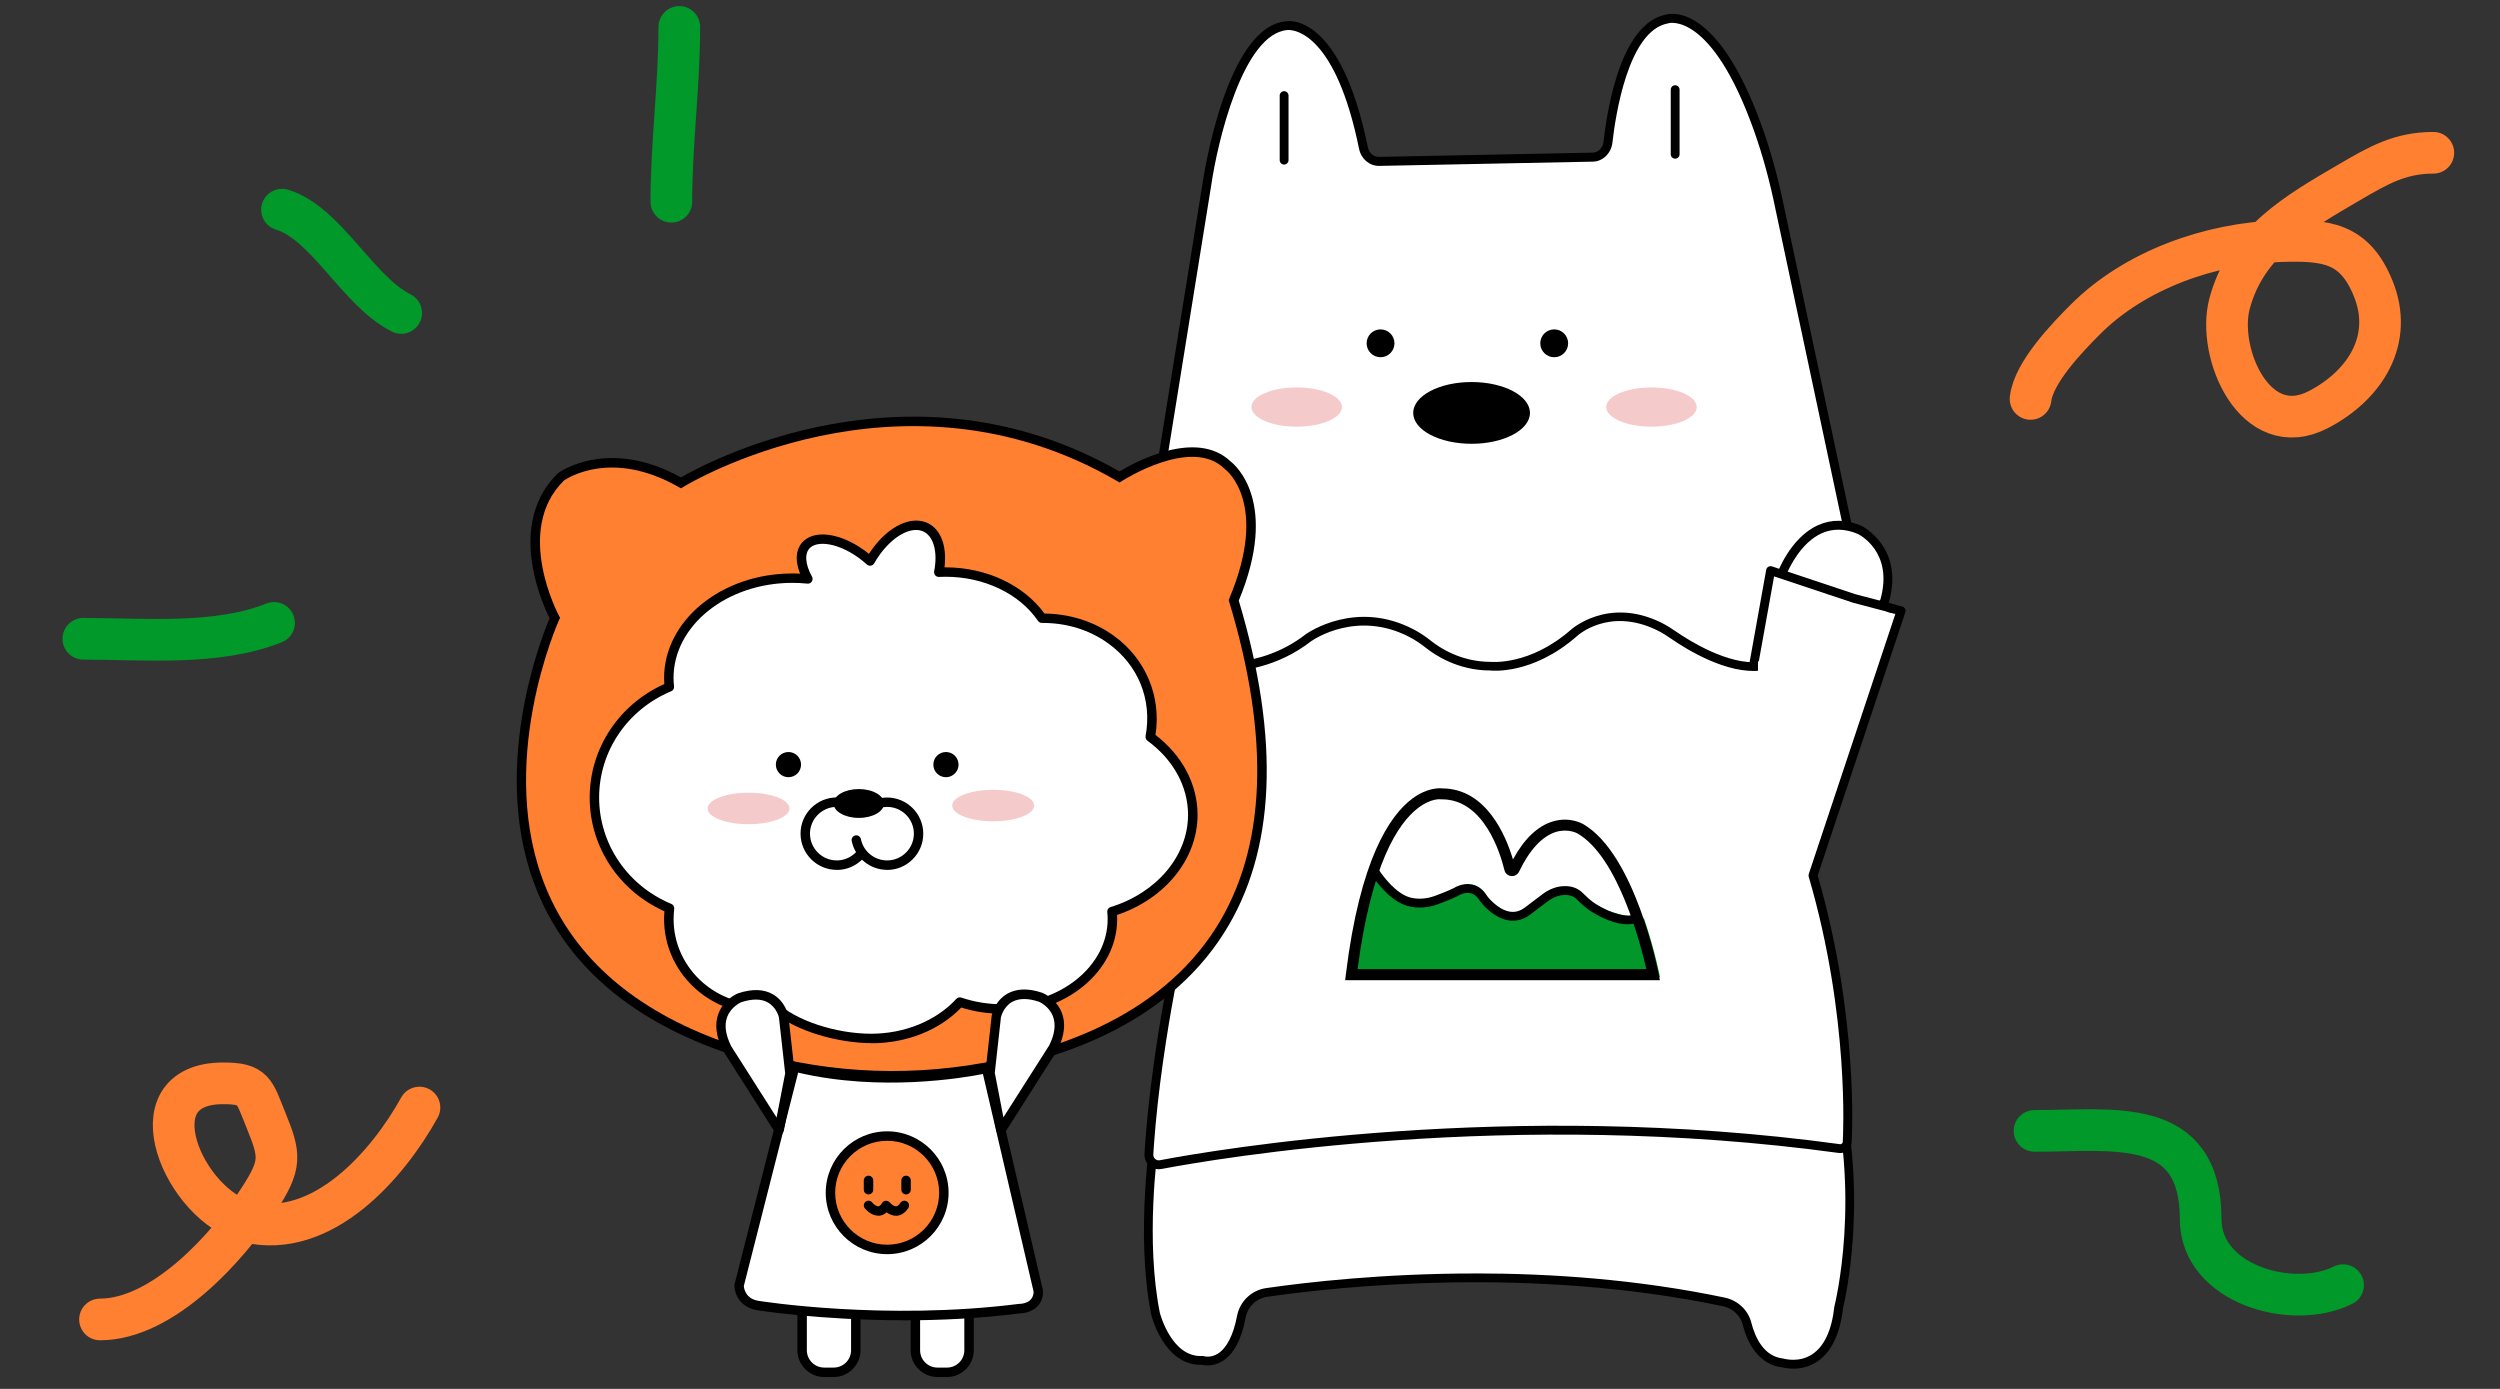 <svg width="180" height="100" viewBox="0 0 180 100" fill="none" xmlns="http://www.w3.org/2000/svg">
<rect x="0" y="0" width="180" height="100" fill="#333333" stroke="none"/>
<g clip-path="url(#clip0_936_25292)">
<path d="M83.194 81.557C83.194 81.557 82.024 88.727 83.194 94.569C83.194 94.569 84.049 98.077 86.594 97.942C86.594 97.942 88.646 98.622 89.374 94.8C89.549 93.889 90.272 93.181 91.195 93.05C95.896 92.37 110.05 90.783 124.116 93.734C124.919 93.901 125.576 94.494 125.778 95.285C126.069 96.418 126.749 97.95 128.348 98.129C128.348 98.129 131.811 99.21 132.384 94.116C132.384 94.116 134.496 85.983 131.867 76.84L83.189 81.561L83.194 81.557Z" fill="white"/>
<path d="M129.104 98.542C128.69 98.542 128.384 98.467 128.288 98.443C126.936 98.28 125.938 97.19 125.473 95.369C125.306 94.713 124.749 94.196 124.053 94.048C110.249 91.149 96.509 92.609 91.243 93.368C90.464 93.48 89.835 94.084 89.688 94.864C89.382 96.474 88.805 97.54 87.97 98.029C87.338 98.403 86.753 98.312 86.562 98.268C86.523 98.268 86.487 98.268 86.447 98.268C83.802 98.268 82.927 94.8 82.888 94.653C81.719 88.807 82.868 81.585 82.88 81.513C82.904 81.37 83.019 81.263 83.162 81.251L131.84 76.53C131.991 76.514 132.134 76.61 132.174 76.757C134.727 85.641 132.818 93.686 132.699 94.176C132.48 96.073 131.848 97.377 130.81 98.053C130.205 98.447 129.585 98.546 129.104 98.546V98.542ZM106.208 91.686C111.669 91.686 117.917 92.112 124.184 93.428C125.115 93.623 125.862 94.323 126.089 95.21C126.371 96.315 126.996 97.663 128.388 97.815C128.408 97.815 128.428 97.823 128.447 97.826C128.459 97.826 129.521 98.141 130.476 97.512C131.343 96.94 131.884 95.786 132.074 94.08C132.074 94.064 132.078 94.052 132.082 94.037C132.102 93.957 134.099 86.027 131.641 77.182L83.472 81.851C83.285 83.144 82.482 89.388 83.508 94.514C83.512 94.534 84.335 97.759 86.578 97.632C86.618 97.632 86.658 97.632 86.694 97.648C86.71 97.651 87.155 97.783 87.664 97.477C88.316 97.083 88.801 96.14 89.068 94.748C89.267 93.702 90.106 92.895 91.156 92.744C94.067 92.323 99.551 91.69 106.208 91.69V91.686Z" fill="black"/>
<path d="M78.421 62.937C78.421 62.937 75.657 68.29 79.797 70.382C79.797 70.382 82.983 71.778 85.214 67.936L85.532 65.14L78.417 62.933L78.421 62.937Z" fill="white"/>
<path d="M81.177 70.895C80.307 70.895 79.702 70.64 79.686 70.632C78.565 70.064 77.825 69.232 77.475 68.147C76.692 65.729 78.115 62.929 78.175 62.81C78.235 62.69 78.374 62.635 78.501 62.674L85.616 64.882C85.743 64.921 85.823 65.045 85.807 65.176L85.489 67.972C85.484 68.007 85.473 68.047 85.453 68.079C84.1 70.409 82.386 70.899 81.177 70.899V70.895ZM78.565 63.267C78.262 63.939 77.395 66.134 77.996 67.98C78.302 68.918 78.946 69.646 79.921 70.135C80.028 70.179 82.876 71.36 84.948 67.844L85.234 65.335L78.565 63.267Z" fill="black"/>
<path d="M114.599 41.203H92.404L83.472 47.081C83.472 47.081 78.15 55.078 77.522 62.877C77.494 63.227 77.693 63.557 78.015 63.708L85.369 65.975C85.369 65.975 83.348 74.295 82.764 82.475C82.748 82.686 82.736 82.893 82.724 83.104C82.696 83.569 83.114 83.939 83.575 83.852C88.089 82.996 108.976 79.477 132.428 82.698C132.718 82.738 132.98 82.531 132.996 82.241C133.108 80.4 133.219 72.215 130.535 63.036L136.878 43.979L131.561 42.651" fill="white"/>
<path d="M83.436 84.186C83.186 84.186 82.943 84.094 82.752 83.927C82.51 83.712 82.382 83.41 82.402 83.088C82.414 82.877 82.43 82.666 82.442 82.456C82.959 75.202 84.625 67.749 84.987 66.194L77.92 64.015C77.92 64.015 77.892 64.003 77.876 63.999C77.435 63.788 77.165 63.327 77.2 62.849C77.829 55.059 83.146 46.985 83.202 46.906C83.225 46.87 83.257 46.838 83.293 46.814L92.225 40.937C92.277 40.901 92.341 40.885 92.4 40.885H114.596C114.771 40.885 114.914 41.028 114.914 41.203C114.914 41.378 114.771 41.521 114.596 41.521H92.496L83.699 47.312C83.237 48.023 78.425 55.603 77.837 62.901C77.821 63.108 77.936 63.311 78.131 63.41L85.46 65.669C85.624 65.717 85.715 65.884 85.675 66.051C85.655 66.134 83.655 74.442 83.078 82.499C83.062 82.706 83.05 82.917 83.039 83.124C83.031 83.247 83.078 83.362 83.174 83.446C83.265 83.529 83.388 83.561 83.512 83.537C87.537 82.774 108.809 79.131 132.468 82.38C132.539 82.392 132.591 82.36 132.615 82.34C132.643 82.32 132.675 82.281 132.679 82.221C132.699 81.859 133.184 73.225 130.229 63.128C130.209 63.064 130.213 63.001 130.229 62.937L136.465 44.206L131.482 42.961C131.311 42.917 131.207 42.746 131.251 42.571C131.295 42.4 131.47 42.293 131.641 42.34L136.958 43.669C137.045 43.688 137.117 43.748 137.161 43.824C137.204 43.903 137.212 43.995 137.185 44.078L130.873 63.04C133.824 73.201 133.343 81.891 133.319 82.257C133.307 82.48 133.2 82.69 133.025 82.834C132.846 82.981 132.615 83.044 132.384 83.012C108.825 79.779 87.64 83.406 83.631 84.166C83.567 84.178 83.5 84.186 83.436 84.186Z" fill="black"/>
<path d="M85.218 66.516C85.186 66.516 85.158 66.512 85.126 66.5C84.987 66.452 84.915 66.297 84.967 66.158L89.079 54.693C89.127 54.553 89.282 54.482 89.421 54.533C89.56 54.581 89.632 54.736 89.58 54.875L85.468 66.341C85.428 66.448 85.325 66.516 85.218 66.516Z" fill="black"/>
<path d="M94.209 45.919C90.698 48.648 86.8 47.968 86.8 47.968C81.165 47.387 82.199 41.485 82.632 39.727C82.728 39.349 82.799 38.968 82.847 38.582L82.93 37.89L86.895 13.289C86.895 13.289 88.502 2.133 92.666 1.851C92.666 1.851 96.245 1.219 98.166 10.648C98.281 11.225 98.747 11.63 99.276 11.622L114.69 11.316C115.247 11.304 115.708 10.843 115.78 10.23C116.054 7.777 117.025 1.907 120.039 1.37C120.039 1.37 123.376 0.22 126.613 9.379C127.257 11.205 127.759 13.086 128.144 14.995L133.251 38.976C133.298 39.206 133.354 39.433 133.422 39.656C133.823 41.004 135.358 47.661 126.776 47.968C124.402 48.246 121.519 46.436 120.524 45.744C120.171 45.502 119.809 45.267 119.423 45.084C115.756 43.318 113.322 45.577 113.322 45.577C110.204 48.306 107.325 47.968 107.325 47.968C105.078 47.968 103.483 46.894 102.891 46.424C102.505 46.118 102.091 45.836 101.646 45.601C97.617 43.493 94.217 45.919 94.217 45.919" fill="white"/>
<path d="M87.966 48.365C87.254 48.365 86.801 48.29 86.745 48.282C85.043 48.107 83.754 47.431 82.943 46.273C81.432 44.122 82.008 40.925 82.323 39.648C82.418 39.266 82.486 38.896 82.529 38.542L82.613 37.85L86.578 13.233C86.646 12.772 88.276 1.827 92.647 1.529C92.774 1.505 96.52 0.96 98.481 10.581C98.564 10.998 98.891 11.296 99.257 11.296C99.26 11.296 99.264 11.296 99.268 11.296L114.683 10.99C115.077 10.982 115.411 10.636 115.458 10.187C115.745 7.634 116.755 1.644 119.964 1.052C120.338 0.944 123.731 0.252 126.916 9.264C127.532 11.006 128.049 12.911 128.459 14.923L133.561 38.9C133.613 39.147 133.669 39.362 133.725 39.556C133.979 40.419 134.691 43.406 133.072 45.657C131.899 47.292 129.783 48.17 126.785 48.278C124.359 48.564 121.468 46.779 120.338 45.999C120.056 45.804 119.678 45.554 119.28 45.363C115.864 43.716 113.629 45.717 113.538 45.804C110.34 48.604 107.409 48.29 107.286 48.274H107.278C104.971 48.274 103.297 47.148 102.689 46.663C102.279 46.337 101.885 46.079 101.495 45.872C97.733 43.903 94.596 46.031 94.405 46.166C91.995 48.035 89.437 48.357 87.97 48.357L87.966 48.365ZM92.794 2.161C92.746 2.161 92.722 2.161 92.718 2.161C89.485 2.384 87.648 10.298 87.21 13.329L83.245 37.938L83.166 38.618C83.122 39 83.046 39.397 82.947 39.803C82.653 40.992 82.112 43.971 83.468 45.908C84.168 46.906 85.301 47.49 86.832 47.65C86.892 47.657 90.662 48.274 94.011 45.669C94.011 45.669 94.019 45.665 94.023 45.661C94.17 45.558 97.63 43.144 101.786 45.319C102.215 45.546 102.641 45.824 103.082 46.178C103.639 46.62 105.17 47.654 107.318 47.654C107.381 47.657 110.141 47.936 113.104 45.343C113.124 45.327 115.733 42.961 119.555 44.802C119.992 45.013 120.398 45.279 120.7 45.49C121.535 46.067 124.434 47.924 126.733 47.657C129.549 47.554 131.497 46.763 132.551 45.299C134.003 43.283 133.347 40.543 133.112 39.751C133.048 39.537 132.993 39.306 132.937 39.047L127.835 15.066C127.433 13.078 126.92 11.201 126.316 9.491C123.249 0.817 120.171 1.66 120.139 1.672C120.127 1.672 120.108 1.68 120.096 1.684C117.22 2.193 116.306 8.381 116.095 10.266C116.007 11.034 115.407 11.623 114.695 11.638L99.28 11.945C98.6 11.945 98 11.44 97.853 10.716C96.186 2.527 93.291 2.161 92.794 2.161Z" fill="black"/>
<path d="M92.456 11.849C92.281 11.849 92.138 11.706 92.138 11.531V6.882C92.138 6.707 92.281 6.564 92.456 6.564C92.631 6.564 92.774 6.707 92.774 6.882V11.531C92.774 11.706 92.631 11.849 92.456 11.849Z" fill="black"/>
<path d="M120.612 11.424C120.437 11.424 120.294 11.28 120.294 11.105V6.456C120.294 6.281 120.437 6.138 120.612 6.138C120.787 6.138 120.93 6.281 120.93 6.456V11.105C120.93 11.28 120.787 11.424 120.612 11.424Z" fill="black"/>
<path d="M105.954 31.953C108.275 31.953 110.157 30.957 110.157 29.73C110.157 28.502 108.275 27.506 105.954 27.506C103.632 27.506 101.75 28.502 101.75 29.73C101.75 30.957 103.632 31.953 105.954 31.953Z" fill="black"/>
<path d="M118.907 30.72C120.705 30.72 122.164 30.087 122.164 29.308C122.164 28.528 120.705 27.896 118.907 27.896C117.108 27.896 115.649 28.528 115.649 29.308C115.649 30.087 117.108 30.72 118.907 30.72Z" fill="#F4CACA"/>
<path d="M93.363 30.72C95.161 30.72 96.62 30.087 96.62 29.308C96.62 28.528 95.161 27.896 93.363 27.896C91.564 27.896 90.106 28.528 90.106 29.308C90.106 30.087 91.564 30.72 93.363 30.72Z" fill="#F4CACA"/>
<path d="M99.4 25.721C99.953 25.721 100.402 25.272 100.402 24.718C100.402 24.165 99.953 23.716 99.4 23.716C98.846 23.716 98.397 24.165 98.397 24.718C98.397 25.272 98.846 25.721 99.4 25.721Z" fill="black"/>
<path d="M111.903 25.721C112.456 25.721 112.905 25.272 112.905 24.718C112.905 24.165 112.456 23.716 111.903 23.716C111.349 23.716 110.9 24.165 110.9 24.718C110.9 25.272 111.349 25.721 111.903 25.721Z" fill="black"/>
<path d="M115.227 65.319C115.144 65.271 113.024 63.995 112.945 63.939L111.859 64.516C111.795 64.559 111.728 64.599 111.668 64.647L110.407 65.629C108.781 66.898 107.174 64.762 107.174 64.762C106.371 63.482 105.154 64.325 105.154 64.325C104.72 64.547 104.175 64.774 103.758 64.933C103.122 65.18 102.426 65.259 101.765 65.1C100.914 64.894 99.841 63.708 99.113 62.794C98.477 64.631 97.904 67.045 97.49 70.243L119.522 70.362C119.522 70.362 119.153 68.409 118.369 66.138C117.212 66.031 115.772 65.645 115.223 65.319H115.227Z" fill="#01972A"/>
<path d="M117.22 66.552C116.281 66.552 115.295 66.075 114.579 65.633C114.185 65.386 113.855 65.076 113.525 64.75C113.314 64.543 113.04 64.436 112.702 64.436H112.69C112.161 64.436 111.716 64.687 111.433 64.897L110.176 65.848C109.699 66.21 109.178 66.349 108.633 66.269C107.456 66.094 106.593 64.925 106.557 64.874C106.359 64.547 106.136 64.364 105.873 64.305C105.432 64.205 105.002 64.484 104.998 64.488C104.987 64.496 104.975 64.504 104.963 64.508C104.509 64.734 103.941 64.953 103.543 65.1C102.811 65.367 102.067 65.418 101.387 65.239C100.186 64.929 99.2 63.645 98.802 63.052C98.787 63.036 98.771 63.016 98.759 62.992C98.675 62.845 98.703 62.623 98.846 62.531C98.989 62.444 99.196 62.511 99.292 62.65C99.554 63.044 100.493 64.349 101.547 64.623C102.099 64.766 102.716 64.722 103.328 64.5C103.706 64.361 104.243 64.154 104.668 63.943C104.784 63.871 105.36 63.541 106.009 63.684C106.442 63.78 106.804 64.062 107.078 64.52C107.078 64.52 107.818 65.506 108.725 65.641C109.099 65.697 109.449 65.597 109.795 65.339L111.051 64.388C111.568 63.999 112.125 63.792 112.702 63.8C113.211 63.8 113.632 63.971 113.963 64.297C114.277 64.607 114.567 64.882 114.905 65.092C115.529 65.478 116.715 66.094 117.637 65.872C117.804 65.828 117.975 65.935 118.015 66.102C118.055 66.269 117.951 66.44 117.784 66.48C117.597 66.524 117.407 66.544 117.216 66.544L117.22 66.552Z" fill="black"/>
<path d="M119.511 70.573H96.851L96.906 70.127C97.92 61.867 100.068 58.701 101.687 57.5C102.764 56.701 103.643 56.741 103.846 56.765C107.012 56.781 108.423 60.161 108.933 61.879C109.748 60.388 110.714 59.469 111.808 59.143C113.041 58.773 113.963 59.318 114.003 59.342C117.702 61.505 119.348 69.753 119.42 70.103L119.511 70.576V70.573ZM97.749 69.777H118.537C118.131 67.999 116.517 61.724 113.597 60.018C113.57 60.002 112.913 59.628 112.019 59.902C111.04 60.205 110.126 61.191 109.37 62.762C109.267 62.977 109.04 63.1 108.805 63.076C108.567 63.052 108.376 62.885 108.32 62.654C108.03 61.457 106.853 57.552 103.818 57.552H103.751C103.727 57.544 103.039 57.457 102.104 58.172C100.653 59.282 98.736 62.197 97.745 69.777H97.749Z" fill="black"/>
<path d="M128.212 41.529C128.212 41.529 129.962 36.498 133.899 38.153C133.899 38.153 136.786 39.548 135.681 43.331L133.521 46.011L128.212 41.533V41.529Z" fill="white"/>
<path d="M133.518 46.325C133.442 46.325 133.371 46.297 133.311 46.249L128.002 41.772C127.902 41.688 127.863 41.545 127.906 41.422C127.946 41.31 128.869 38.717 130.913 37.806C131.875 37.377 132.921 37.393 134.019 37.854C134.067 37.878 137.153 39.421 135.983 43.418C135.972 43.458 135.952 43.498 135.924 43.529L133.764 46.21C133.709 46.277 133.633 46.321 133.546 46.329C133.534 46.329 133.526 46.329 133.514 46.329L133.518 46.325ZM128.59 41.429L133.474 45.55L135.387 43.175C136.357 39.739 133.864 38.49 133.756 38.439C132.842 38.057 131.971 38.037 131.175 38.391C129.688 39.051 128.841 40.829 128.59 41.433V41.429Z" fill="black"/>
<path d="M136.326 43.832L133.462 43.076L127.481 41.08L126.24 47.968" fill="white"/>
<path d="M126.243 48.29C126.243 48.29 126.207 48.29 126.188 48.286C126.013 48.254 125.897 48.087 125.929 47.916L127.166 41.028C127.182 40.936 127.238 40.857 127.317 40.809C127.397 40.761 127.496 40.753 127.584 40.781L133.569 42.778L136.412 43.525C136.583 43.569 136.687 43.744 136.639 43.915C136.595 44.086 136.416 44.185 136.249 44.142L133.386 43.386L127.735 41.501L126.561 48.027C126.534 48.182 126.398 48.29 126.247 48.29H126.243Z" fill="black"/>
<path d="M135.884 44.313L133.729 43.665L126.574 47.638V48.966L132.56 48.302L135.884 44.313Z" fill="white"/>
</g>
<g clip-path="url(#clip1_936_25292)">
<path d="M68.185 92.228H67.496C66.619 92.228 65.908 92.939 65.908 93.816V97.218C65.908 98.094 66.619 98.805 67.496 98.805H68.185C69.062 98.805 69.773 98.094 69.773 97.218V93.816C69.773 92.939 69.062 92.228 68.185 92.228Z" fill="white"/>
<path d="M68.185 99.145H67.495C66.434 99.145 65.567 98.279 65.567 97.218V93.816C65.567 92.754 66.434 91.888 67.495 91.888H68.185C69.246 91.888 70.112 92.754 70.112 93.816V97.218C70.112 98.279 69.246 99.145 68.185 99.145ZM67.495 92.568C66.806 92.568 66.248 93.126 66.248 93.816V97.218C66.248 97.907 66.806 98.465 67.495 98.465H68.185C68.874 98.465 69.432 97.907 69.432 97.218V93.816C69.432 93.126 68.874 92.568 68.185 92.568H67.495Z" fill="black"/>
<path d="M60.029 92.228H59.34C58.463 92.228 57.752 92.939 57.752 93.816V97.218C57.752 98.094 58.463 98.805 59.34 98.805H60.029C60.906 98.805 61.617 98.094 61.617 97.218V93.816C61.617 92.939 60.906 92.228 60.029 92.228Z" fill="white"/>
<path d="M60.029 99.145H59.34C58.279 99.145 57.412 98.279 57.412 97.218V93.816C57.412 92.754 58.279 91.888 59.34 91.888H60.029C61.091 91.888 61.957 92.754 61.957 93.816V97.218C61.957 98.279 61.091 99.145 60.029 99.145ZM59.34 92.568C58.65 92.568 58.093 93.126 58.093 93.816V97.218C58.093 97.907 58.65 98.465 59.34 98.465H60.029C60.719 98.465 61.277 97.907 61.277 97.218V93.816C61.277 93.126 60.719 92.568 60.029 92.568H59.34Z" fill="black"/>
<path d="M57.222 76.824L53.217 92.555C53.217 92.555 53.217 93.779 54.564 93.997C54.564 93.997 63.541 95.467 73.415 94.219C73.415 94.219 74.762 94.219 74.762 92.972L71.025 76.933C71.025 76.933 64.112 78.548 57.222 76.824Z" fill="white"/>
<path d="M65.069 95.059C59.036 95.059 54.572 94.342 54.509 94.333C53.216 94.12 52.876 93.076 52.876 92.555C52.876 92.528 52.876 92.5 52.885 92.473L56.89 76.743C56.936 76.561 57.122 76.448 57.303 76.498C64.034 78.18 70.879 76.62 70.947 76.606C71.038 76.588 71.129 76.606 71.206 76.647C71.283 76.693 71.337 76.77 71.355 76.861L75.093 92.9C75.097 92.927 75.102 92.949 75.102 92.977C75.102 94.233 74 94.564 73.415 94.564C70.493 94.936 67.64 95.063 65.069 95.063V95.059ZM53.556 92.591C53.57 92.782 53.679 93.512 54.618 93.662C54.709 93.675 63.667 95.109 73.374 93.879C73.578 93.879 74.399 93.825 74.421 93.004L70.77 77.328C69.323 77.614 63.395 78.62 57.466 77.228L53.556 92.587V92.591Z" fill="black"/>
<path d="M63.876 89.96C66.131 89.96 67.959 88.133 67.959 85.878C67.959 83.623 66.131 81.796 63.876 81.796C61.622 81.796 59.794 83.623 59.794 85.878C59.794 88.133 61.622 89.96 63.876 89.96Z" fill="#FF8031"/>
<path d="M63.876 90.3C61.435 90.3 59.453 88.318 59.453 85.878C59.453 83.438 61.435 81.455 63.876 81.455C66.316 81.455 68.298 83.438 68.298 85.878C68.298 88.318 66.316 90.3 63.876 90.3ZM63.876 82.136C61.812 82.136 60.133 83.814 60.133 85.878C60.133 87.942 61.812 89.62 63.876 89.62C65.939 89.62 67.618 87.942 67.618 85.878C67.618 83.814 65.939 82.136 63.876 82.136Z" fill="black"/>
<path d="M62.534 86C62.348 86 62.193 85.846 62.193 85.66V84.989C62.193 84.803 62.348 84.649 62.534 84.649C62.719 84.649 62.874 84.803 62.874 84.989V85.66C62.874 85.846 62.719 86 62.534 86Z" fill="black"/>
<path d="M65.237 86C65.051 86 64.897 85.846 64.897 85.66V84.989C64.897 84.803 65.051 84.649 65.237 84.649C65.423 84.649 65.577 84.803 65.577 84.989V85.66C65.577 85.846 65.423 86 65.237 86Z" fill="black"/>
<path d="M62.533 86.785C62.533 86.785 63.264 87.688 63.799 86.785C63.799 86.785 64.534 87.688 65.11 86.785" fill="#FF8031"/>
<path d="M63.231 87.529C62.71 87.529 62.315 87.057 62.27 87.003C62.152 86.858 62.175 86.644 62.32 86.526C62.465 86.409 62.678 86.431 62.796 86.576C62.891 86.694 63.109 86.876 63.245 86.853C63.349 86.844 63.445 86.722 63.508 86.617C63.567 86.522 63.667 86.459 63.776 86.454C63.885 86.454 63.994 86.49 64.066 86.576C64.143 86.672 64.356 86.867 64.529 86.853C64.624 86.849 64.724 86.767 64.824 86.608C64.923 86.449 65.137 86.404 65.295 86.504C65.454 86.604 65.499 86.817 65.4 86.976C65.118 87.411 64.792 87.52 64.57 87.534C64.27 87.552 64.025 87.425 63.839 87.288C63.644 87.465 63.449 87.52 63.295 87.534C63.272 87.534 63.254 87.534 63.231 87.534V87.529Z" fill="black"/>
<path d="M88.823 43.222C91.853 36.033 88.392 33.493 88.392 33.493C85.798 30.957 80.604 34.336 80.604 34.336C64.597 25.033 49.025 34.758 49.025 34.758C43.836 31.796 40.375 34.336 40.375 34.336C36.483 38.142 39.944 44.488 39.944 44.488C39.944 44.488 29.53 67.231 51.928 75.314C57.625 77.368 63.79 77.94 69.791 77.037C80.536 75.422 96.562 68.836 88.823 43.222Z" fill="#FF8031"/>
<path d="M64.261 77.795C60.002 77.795 55.779 77.069 51.815 75.64C45.306 73.291 40.906 69.481 38.738 64.314C35.1 55.651 39.001 45.853 39.572 44.51C39.345 44.061 38.692 42.66 38.37 40.909C37.853 38.092 38.465 35.742 40.144 34.1L40.18 34.069C40.325 33.96 43.804 31.488 49.03 34.373C50.799 33.347 65.577 25.337 80.604 33.946C81.575 33.357 86.106 30.812 88.619 33.239C88.941 33.488 92.116 36.187 89.191 43.245C92.193 53.26 91.84 61.307 88.134 67.167C83.82 73.985 75.81 76.484 69.849 77.378C67.994 77.659 66.126 77.795 64.266 77.795H64.261ZM40.597 34.604C36.964 38.187 40.212 44.27 40.244 44.329L40.325 44.479L40.253 44.633C40.207 44.737 35.581 55.052 39.359 64.051C41.455 69.031 45.718 72.715 52.041 74.996C57.63 77.015 63.749 77.604 69.741 76.702C75.56 75.826 83.376 73.4 87.553 66.8C91.164 61.094 91.481 53.192 88.501 43.322L88.465 43.204L88.51 43.091C91.381 36.269 88.32 33.865 88.188 33.769L88.152 33.738C85.784 31.42 80.84 34.595 80.79 34.627L80.613 34.74L80.432 34.636C64.796 25.546 49.361 34.958 49.206 35.053L49.034 35.162L48.857 35.062C44.072 32.336 40.892 34.4 40.593 34.604H40.597Z" fill="black"/>
<path d="M85.875 58.658C85.875 56.422 84.687 54.417 82.813 53.056C83.303 50.425 82.332 47.731 79.983 46.039C78.536 44.996 76.785 44.497 75.011 44.506C73.655 42.524 71.061 41.181 68.081 41.181C67.917 41.181 67.754 41.185 67.591 41.195C67.899 39.616 67.514 38.278 66.516 37.906C65.327 37.466 63.681 38.555 62.642 40.387C61.018 38.927 58.986 38.382 58.106 39.172C57.53 39.693 57.594 40.659 58.165 41.675C57.798 41.639 57.426 41.621 57.045 41.621C52.132 41.621 48.15 44.842 48.15 48.81C48.15 49.028 48.163 49.241 48.186 49.455C45.016 50.779 42.793 53.845 42.793 57.419C42.793 60.994 45.02 64.069 48.2 65.389C48.168 65.643 48.15 65.906 48.15 66.169C48.15 69.744 51.125 72.638 54.795 72.638C55.421 72.638 55.117 72.551 55.689 72.397C57.145 73.84 60.256 74.76 62.724 74.76C65.336 74.76 67.654 73.731 69.097 72.139C70.036 72.461 71.07 72.638 72.154 72.638C76.536 72.638 80.083 69.739 80.083 66.169C80.083 65.983 80.069 65.806 80.051 65.625C83.448 64.577 85.866 61.856 85.866 58.658H85.875Z" fill="white"/>
<path d="M62.728 75.105C60.474 75.105 57.267 74.293 55.602 72.787C55.543 72.81 55.507 72.833 55.48 72.851C55.312 72.951 55.194 72.987 54.799 72.987C50.948 72.987 47.814 69.93 47.814 66.178C47.814 65.992 47.823 65.802 47.841 65.611C44.562 64.146 42.457 60.962 42.457 57.429C42.457 53.895 44.557 50.72 47.832 49.25C47.823 49.105 47.814 48.96 47.814 48.819C47.814 44.669 51.955 41.29 57.049 41.29C57.235 41.29 57.421 41.29 57.607 41.303C57.208 40.315 57.303 39.453 57.884 38.931C58.845 38.065 60.85 38.487 62.565 39.879C63.712 38.083 65.382 37.135 66.642 37.598C67.69 37.983 68.203 39.24 68.003 40.85C68.035 40.85 68.062 40.85 68.094 40.85C71.006 40.85 73.709 42.12 75.202 44.175C77.052 44.197 78.776 44.751 80.191 45.771C82.491 47.427 83.629 50.148 83.194 52.915C85.122 54.39 86.224 56.471 86.224 58.667C86.224 61.837 83.906 64.704 80.427 65.879C80.432 65.979 80.436 66.083 80.436 66.183C80.436 69.939 76.726 72.991 72.167 72.991C71.147 72.991 70.153 72.842 69.21 72.542C67.631 74.18 65.286 75.114 62.737 75.114L62.728 75.105ZM55.693 72.061C55.783 72.061 55.87 72.098 55.933 72.161C57.235 73.454 60.156 74.429 62.728 74.429C65.132 74.429 67.423 73.49 68.852 71.921C68.942 71.821 69.087 71.785 69.214 71.826C70.149 72.143 71.142 72.306 72.163 72.306C76.349 72.306 79.751 69.558 79.751 66.178C79.751 66.006 79.738 65.838 79.724 65.666C79.706 65.502 79.806 65.353 79.965 65.308C83.298 64.282 85.539 61.611 85.539 58.662C85.539 56.626 84.473 54.684 82.618 53.333C82.514 53.256 82.459 53.124 82.482 52.997C82.967 50.38 81.96 47.885 79.788 46.32C78.454 45.359 76.821 44.85 75.061 44.85H75.016C74.902 44.85 74.798 44.796 74.735 44.701C73.397 42.741 70.847 41.526 68.085 41.526C67.926 41.526 67.767 41.53 67.609 41.539C67.495 41.539 67.404 41.503 67.337 41.421C67.269 41.344 67.241 41.235 67.259 41.136C67.541 39.693 67.196 38.528 66.402 38.233C65.4 37.865 63.907 38.863 62.941 40.56C62.891 40.65 62.801 40.709 62.701 40.727C62.601 40.745 62.497 40.714 62.42 40.646C60.796 39.185 58.999 38.836 58.337 39.43C57.911 39.816 57.961 40.614 58.464 41.517C58.528 41.626 58.523 41.762 58.451 41.87C58.383 41.975 58.256 42.038 58.133 42.02C57.779 41.984 57.412 41.966 57.049 41.966C52.332 41.966 48.494 45.036 48.494 48.815C48.494 49.01 48.508 49.209 48.531 49.423C48.549 49.572 48.463 49.718 48.322 49.772C45.169 51.087 43.137 54.09 43.137 57.424C43.137 60.758 45.179 63.77 48.336 65.081C48.476 65.14 48.562 65.285 48.544 65.439C48.513 65.689 48.499 65.938 48.499 66.178C48.499 69.558 51.325 72.306 54.804 72.306C55.044 72.306 55.094 72.293 55.099 72.288C55.226 72.211 55.344 72.148 55.607 72.075C55.638 72.066 55.666 72.061 55.697 72.061H55.693Z" fill="black"/>
<path d="M62.506 60.2C62.416 61.37 61.436 62.287 60.247 62.287C58.995 62.287 57.98 61.271 57.98 60.019C57.98 58.767 58.995 57.751 60.247 57.751C60.787 57.751 61.286 57.941 61.676 58.254" fill="white"/>
<path d="M60.247 62.631C58.809 62.631 57.639 61.461 57.639 60.023C57.639 58.585 58.809 57.415 60.247 57.415C60.841 57.415 61.426 57.624 61.889 57.996L61.462 58.526C61.122 58.25 60.691 58.095 60.247 58.095C59.185 58.095 58.319 58.962 58.319 60.023C58.319 61.085 59.185 61.951 60.247 61.951C61.245 61.951 62.093 61.171 62.17 60.177L62.85 60.232C62.746 61.579 61.603 62.636 60.251 62.636L60.247 62.631Z" fill="black"/>
<path d="M62.515 58.209C62.678 58.059 62.941 57.937 63.218 57.855C63.445 57.791 63.681 57.755 63.876 57.755C65.128 57.755 66.144 58.771 66.144 60.023C66.144 61.275 65.128 62.291 63.876 62.291C62.778 62.291 61.867 61.515 61.653 60.481" fill="white"/>
<path d="M63.876 62.631C62.642 62.631 61.567 61.756 61.322 60.55C61.286 60.364 61.404 60.187 61.585 60.15C61.767 60.114 61.948 60.232 61.984 60.413C62.166 61.307 62.959 61.951 63.871 61.951C64.933 61.951 65.799 61.085 65.799 60.023C65.799 58.962 64.933 58.096 63.871 58.096C63.708 58.096 63.499 58.127 63.304 58.186C63.064 58.254 62.851 58.359 62.737 58.463C62.601 58.59 62.383 58.581 62.256 58.44C62.129 58.3 62.139 58.087 62.279 57.959C62.47 57.782 62.769 57.633 63.114 57.533C63.372 57.461 63.64 57.42 63.867 57.42C65.305 57.42 66.475 58.59 66.475 60.028C66.475 61.466 65.305 62.636 63.867 62.636L63.876 62.631Z" fill="black"/>
<path d="M61.835 58.889C62.837 58.889 63.649 58.424 63.649 57.85C63.649 57.277 62.837 56.812 61.835 56.812C60.833 56.812 60.02 57.277 60.02 57.85C60.02 58.424 60.833 58.889 61.835 58.889Z" fill="black"/>
<path d="M71.51 59.134C73.138 59.134 74.458 58.627 74.458 58C74.458 57.374 73.138 56.866 71.51 56.866C69.882 56.866 68.561 57.374 68.561 58C68.561 58.627 69.882 59.134 71.51 59.134Z" fill="#F4CACA"/>
<path d="M53.897 59.343C55.525 59.343 56.845 58.835 56.845 58.209C56.845 57.583 55.525 57.075 53.897 57.075C52.268 57.075 50.948 57.583 50.948 58.209C50.948 58.835 52.268 59.343 53.897 59.343Z" fill="#F4CACA"/>
<path d="M56.769 55.959C57.27 55.959 57.676 55.553 57.676 55.052C57.676 54.551 57.27 54.145 56.769 54.145C56.267 54.145 55.861 54.551 55.861 55.052C55.861 55.553 56.267 55.959 56.769 55.959Z" fill="black"/>
<path d="M68.108 55.959C68.609 55.959 69.016 55.553 69.016 55.052C69.016 54.551 68.609 54.145 68.108 54.145C67.607 54.145 67.201 54.551 67.201 55.052C67.201 55.553 67.607 55.959 68.108 55.959Z" fill="black"/>
<path d="M71.283 77.26L71.737 73.164C71.737 73.164 72.19 70.887 74.925 71.798C74.925 71.798 77.203 72.71 75.837 75.441L72.073 81.351L71.283 77.26Z" fill="white"/>
<path d="M72.073 81.696C72.073 81.696 72.032 81.696 72.009 81.691C71.873 81.664 71.764 81.56 71.737 81.419L70.948 77.328C70.943 77.296 70.939 77.26 70.948 77.224L71.401 73.127C71.415 73.055 71.619 72.075 72.517 71.554C73.184 71.168 74.028 71.141 75.034 71.477C75.093 71.499 76.06 71.898 76.454 72.928C76.749 73.699 76.64 74.597 76.141 75.595L72.363 81.537C72.299 81.637 72.191 81.696 72.077 81.696H72.073ZM71.628 77.251L72.245 80.448L75.547 75.259C75.937 74.475 76.037 73.763 75.815 73.182C75.533 72.429 74.803 72.121 74.794 72.121C74.005 71.858 73.352 71.867 72.862 72.143C72.231 72.506 72.073 73.232 72.068 73.236L71.624 77.251H71.628Z" fill="black"/>
<path d="M56.882 77.282L56.428 73.2C56.428 73.2 55.975 70.932 53.253 71.839C53.253 71.839 50.985 72.746 52.346 75.468L56.093 81.36L56.882 77.282Z" fill="white"/>
<path d="M56.092 81.7C55.978 81.7 55.87 81.641 55.806 81.542L52.059 75.65C51.547 74.624 51.438 73.731 51.733 72.964C52.123 71.935 53.089 71.54 53.13 71.522C54.15 71.182 54.994 71.209 55.656 71.594C56.55 72.112 56.754 73.091 56.763 73.132L57.221 77.242C57.221 77.278 57.221 77.31 57.221 77.346L56.432 81.424C56.405 81.56 56.3 81.669 56.16 81.691C56.137 81.691 56.119 81.696 56.096 81.696L56.092 81.7ZM53.357 72.166C53.357 72.166 52.64 72.474 52.359 73.218C52.141 73.799 52.236 74.506 52.645 75.323L55.915 80.462L56.532 77.278L56.083 73.246C56.083 73.246 55.919 72.542 55.298 72.184C54.813 71.903 54.155 71.898 53.352 72.166H53.357Z" fill="black"/>
</g>
<path d="M20.304 15.096C23.486 16.05 25.769 20.975 28.886 22.533" stroke="#01992A" stroke-width="3" stroke-linecap="round"/>
<path d="M48.91 1.938C48.91 6.16 48.338 10.309 48.338 14.524" stroke="#01992A" stroke-width="3" stroke-linecap="round"/>
<path d="M6 45.992C10.377 45.992 15.597 46.501 19.731 44.848" stroke="#01992A" stroke-width="3" stroke-linecap="round"/>
<path d="M146.2 28.722C146.411 26.818 148.882 24.266 150.127 23.017C153.713 19.421 159.143 17.513 164.174 17.362C167.454 17.263 169.522 17.451 170.87 20.77C172.346 24.403 170.36 27.692 166.943 29.48C162.359 31.878 159.594 25.403 160.524 21.881C161.707 17.401 165.431 15.299 169.159 13.121C171.246 11.901 172.81 11 175.2 11" stroke="#FF8031" stroke-width="3" stroke-linecap="round"/>
<path d="M30.2 79.744C27.922 83.863 23.231 89.253 17.832 87.977C13.309 86.908 9.402 78 16.072 78C18.306 78 18.295 78.554 19.134 80.615C20.192 83.213 20.284 83.828 18.628 86.379C16.422 89.776 11.737 95 7.2 95" stroke="#FF8031" stroke-width="3" stroke-linecap="round"/>
<path d="M146.487 81.424C152.173 81.424 158.449 80.312 158.449 87.784C158.449 92.48 165.068 94.347 168.701 92.531" stroke="#01992A" stroke-width="3" stroke-linecap="round"/>
<defs>
<clipPath id="clip0_936_25292">
<rect width="60" height="97.542" fill="white" transform="translate(77.2 1)"/>
</clipPath>
<clipPath id="clip1_936_25292">
<rect width="54" height="69.145" fill="white" transform="translate(37.2 30)"/>
</clipPath>
</defs>
</svg>
